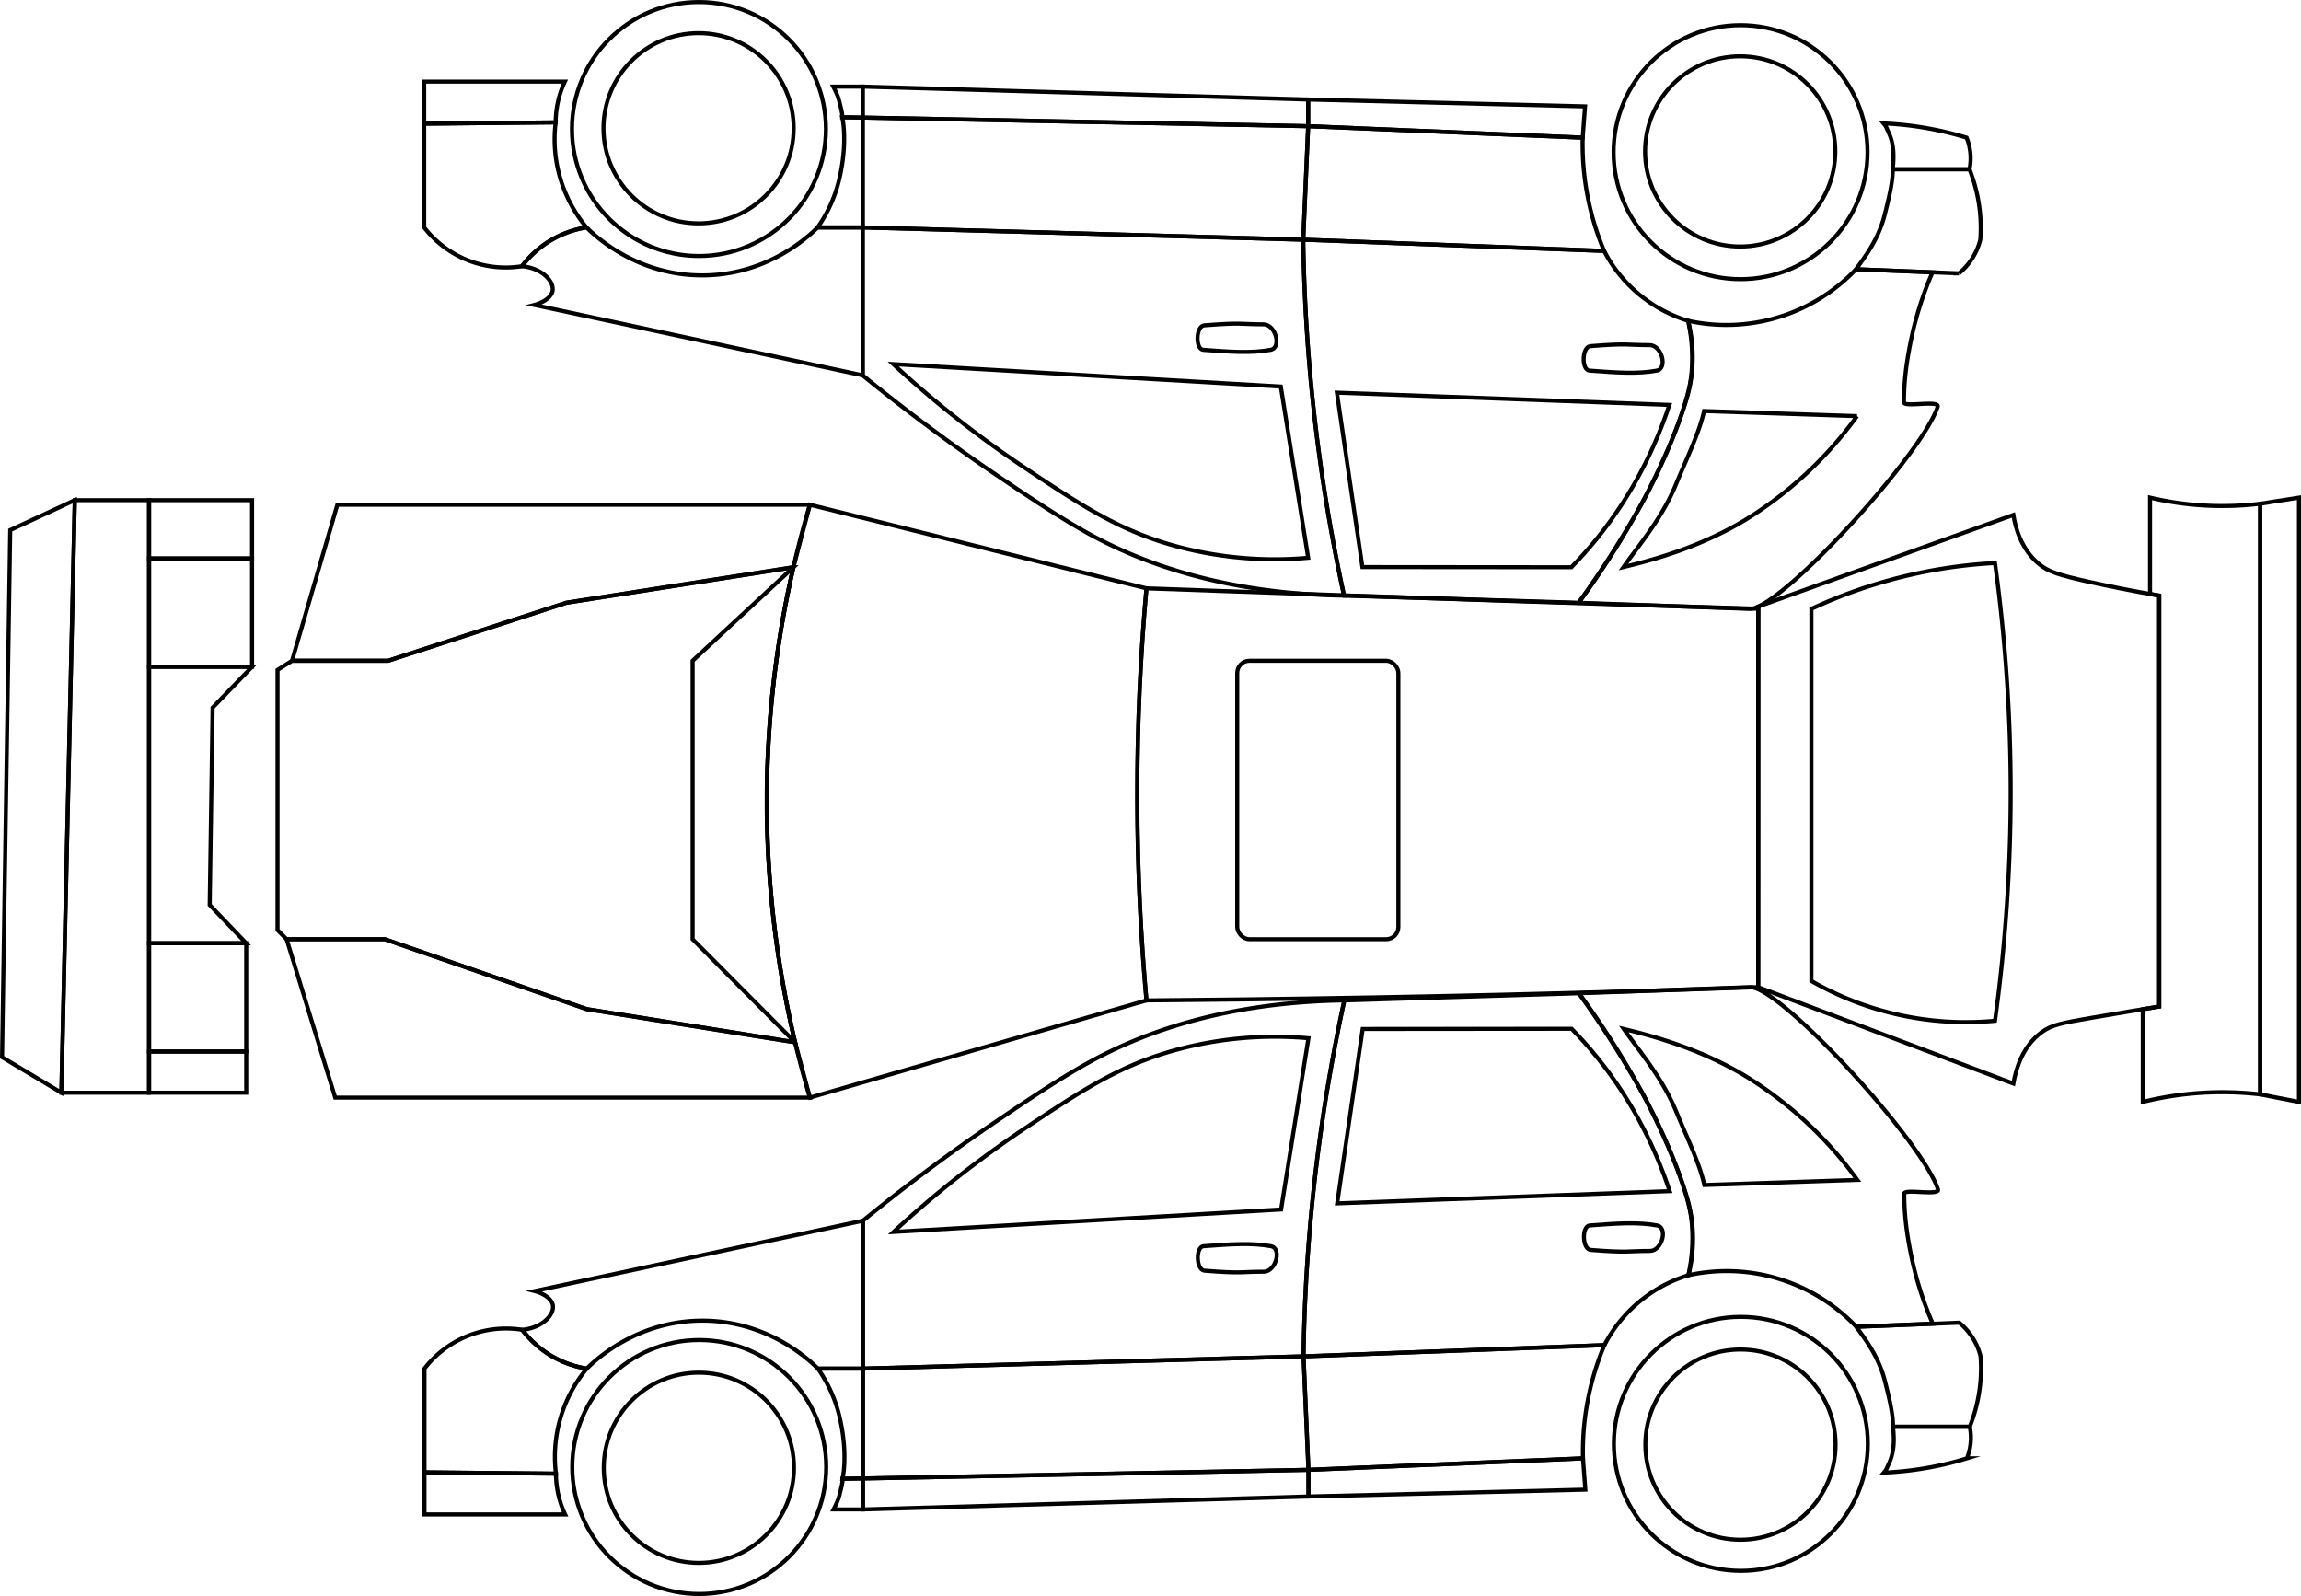 <svg xmlns="http://www.w3.org/2000/svg" viewBox="0 0 2256.14 1564.88"><defs><style>.cls-1{fill:none;stroke:#000;stroke-miterlimit:10;stroke-width:4px;}</style></defs><title>Carro-CritalCar-Leo</title><g id="Camada_2" data-name="Camada 2"><path class="cls-1" d="M928.5,903.5l330,82c-5.41,60.56-8.84,126.45-9,197-.16,74.38,3.34,143.64,9,207l-330,95.32a1019.81,1019.81,0,0,1,0-581.32Z" transform="translate(-134.39 -408.62)"/><polygon class="cls-1" points="281.02 920.88 328.67 1076.21 794.11 1076.21 779.62 1021.98 575.09 989.38 377.37 920.88 281.02 920.88"/><polygon class="cls-1" points="286.31 647.88 330.78 494.88 794.11 494.88 777.95 556.18 555.25 591 380.55 647.88 286.31 647.88"/><path class="cls-1" d="M406.5,1065.5l14.21-9h94.23l174.71-56.88,222.69-34.83A1025.74,1025.74,0,0,0,914,1430.6L709.49,1398l-197.73-68.5H415.41l-8.91-9Z" transform="translate(-134.39 -408.62)"/><path class="cls-1" d="M912.34,964.79,813.5,1056.5v273L914,1430.6a1025.74,1025.74,0,0,1-1.68-465.81Z" transform="translate(-134.39 -408.62)"/><path class="cls-1" d="M1010.5,1616.5l380-22,26.82-167.91a369.74,369.74,0,0,0-127.82,10.91c-56.11,15-93.9,39.84-151,78A1042.81,1042.81,0,0,0,1010.5,1616.5Z" transform="translate(-134.39 -408.62)"/><path class="cls-1" d="M1452.5,1389.5c-11,50.58-20.83,106.42-28,167a1755.26,1755.26,0,0,0-12,182l-432,12v-145c31.77-25.94,77.8-61.75,136-101,25.21-17,58.13-39.24,87-55C1249.63,1424.32,1329.86,1391.35,1452.5,1389.5Z" transform="translate(-134.39 -408.62)"/><path class="cls-1" d="M658.5,1674.5l322-69v145H936.35c-7.78-7.78-48-46.43-111.85-47-65.68-.59-107.3,39.57-114.74,47a98.27,98.27,0,0,1-63.26-38c20.12-2,31.47-15.1,30-24C675.44,1682.1,667.59,1676.87,658.5,1674.5Z" transform="translate(-134.39 -408.62)"/><path class="cls-1" d="M1470.5,1417.5l204.91-.18c8.38,8.56,16.8,17.93,25.09,28.18,36.81,45.49,58.19,92.34,71,131l-326,12Z" transform="translate(-134.39 -408.62)"/><path class="cls-1" d="M1707.5,1727.5a138.18,138.18,0,0,1,82.38-68.55,172.46,172.46,0,0,0,3.62-47.45c-.7-10.88-3-30-22-75a702.55,702.55,0,0,0-48-93c-15.62-25.64-30.11-46.28-41-61l-230,7c-11,50.58-20.83,106.42-28,167a1755.26,1755.26,0,0,0-12,182Z" transform="translate(-134.39 -408.62)"/><path class="cls-1" d="M1954.5,1709.5l75-3a336.29,336.29,0,0,1-21-66c-5.24-25.22-6.88-42.72-7-61-1.86-5.83,31.37,1.38,33.08-3.82a1.8,1.8,0,0,0-.08-1.18c-16.28-48.07-154-198-184-198l-168,6a1004.12,1004.12,0,0,1,64,101s25.76,46.65,41,96a143.14,143.14,0,0,1,2.38,79.45,175.18,175.18,0,0,1,164.62,50.55Z" transform="translate(-134.39 -408.62)"/><path class="cls-1" d="M1805.5,1570.5l150-5a382.64,382.64,0,0,0-102-97c-46.53-30.15-97.51-44-127-51,14.28,20.46,37.3,47,51,80C1788.61,1524.24,1800.92,1549.47,1805.5,1570.5Z" transform="translate(-134.39 -408.62)"/><path class="cls-1" d="M1686.5,1838.5a271.23,271.23,0,0,1,21-111l-295,11,4.82,111.26Z" transform="translate(-134.39 -408.62)"/><polygon class="cls-1" points="846.11 1449.62 1282.93 1441.15 1278.11 1329.88 846.11 1341.88 846.11 1449.62"/><polygon class="cls-1" points="846.11 1479.97 1282.93 1467.27 1282.93 1441.15 846.11 1449.62 846.11 1479.97"/><polygon class="cls-1" points="1554.43 1460.56 1552.11 1429.88 1282.93 1441.15 1282.93 1467.27 1554.43 1460.56"/><path class="cls-1" d="M951.71,1888.59H980.5v-30.35l-20,.26c.24,4.37-1.35,9.12-3,16C956.22,1879.84,953.39,1885.24,951.71,1888.59Z" transform="translate(-134.39 -408.62)"/><path class="cls-1" d="M936.35,1750.5a137.18,137.18,0,0,1,21.15,47c6.28,26.47,5.61,48.91,3,61,7.48,0,12.52-.26,20-.26V1750.5H936.35" transform="translate(-134.39 -408.62)"/><path class="cls-1" d="M1314.5,1630.5c27-2,46.9-3.47,66,0,11,2,5,25-7,25-23.09,0-20,2-58-1C1307,1653.83,1306.56,1631.09,1314.5,1630.5Z" transform="translate(-134.39 -408.62)"/><path class="cls-1" d="M1693.12,1610.15c27-2,46.89-3.47,66,0,11,2,5,25-7,25-23.09,0-20,2-58-1C1685.66,1633.48,1685.18,1610.74,1693.12,1610.15Z" transform="translate(-134.39 -408.62)"/><path class="cls-1" d="M679.5,1853.5a135.2,135.2,0,0,1,30.26-103,98,98,0,0,1-63.26-38,101,101,0,0,0-95.91,38v101.74Z" transform="translate(-134.39 -408.62)"/><path class="cls-1" d="M688.5,1893.5a95.27,95.27,0,0,1-9-40l-128.91-1.26v41.26Z" transform="translate(-134.39 -408.62)"/><circle class="cls-1" cx="685.61" cy="1438.38" r="124.5"/><circle class="cls-1" cx="685.24" cy="1439.13" r="93.25"/><circle class="cls-1" cx="1706.9" cy="1415.68" r="124.5"/><circle class="cls-1" cx="1706.53" cy="1416.43" r="93.25"/><path class="cls-1" d="M1990.5,1807.5c.26-11.49-3.59-27.74-8-45-6.25-24.51-20-41.7-28-53l101-4a63.44,63.44,0,0,1,17,22,60.92,60.92,0,0,1,3.85,11,154.85,154.85,0,0,1,.15,21,156.8,156.8,0,0,1-10.74,48Z" transform="translate(-134.39 -408.62)"/><path class="cls-1" d="M1981.5,1852.5a328.29,328.29,0,0,0,59-8c7.88-1.81,15.37-3.84,22.44-6a54,54,0,0,0,2.82-31H1990.5c.57,7.08,2.57,22.1-4,36C1983.74,1849.34,1984.46,1849,1981.5,1852.5Z" transform="translate(-134.39 -408.62)"/><path class="cls-1" d="M1010.22,765.62l380,22,26.83,167.91a369.81,369.81,0,0,1-127.83-10.91c-56.11-15-93.9-39.85-151-78A1042.81,1042.81,0,0,1,1010.22,765.62Z" transform="translate(-134.39 -408.62)"/><path class="cls-1" d="M1452.22,992.62c-11-50.58-20.82-106.42-28-167a1755.61,1755.61,0,0,1-12-182l-432-12v145c31.78,25.93,77.81,61.74,136,101,25.22,17,58.13,39.23,87,55C1249.35,957.8,1329.59,990.77,1452.22,992.62Z" transform="translate(-134.39 -408.62)"/><path class="cls-1" d="M658.22,707.62l322,69v-145H936.08c-7.79,7.78-48,46.42-111.86,47-65.68.59-107.3-39.57-114.73-47a98.26,98.26,0,0,0-63.27,38c20.12,2,31.48,15.09,30,24C675.17,700,667.32,705.25,658.22,707.62Z" transform="translate(-134.39 -408.62)"/><path class="cls-1" d="M1470.22,964.62l204.92.17c8.37-8.56,16.79-17.93,25.08-28.17,36.81-45.49,58.2-92.34,71-131l-326-12Z" transform="translate(-134.39 -408.62)"/><path class="cls-1" d="M1707.22,654.62a138.12,138.12,0,0,0,82.38,68.54,171.76,171.76,0,0,1,3.62,47.46c-.69,10.88-3,30-22,75a701.33,701.33,0,0,1-48,93c-15.62,25.64-30.11,46.27-41,61l-230-7c-11-50.58-20.82-106.42-28-167a1755.61,1755.61,0,0,1-12-182Z" transform="translate(-134.39 -408.62)"/><path class="cls-1" d="M1954.22,672.62l75,3a336.07,336.07,0,0,0-21,66c-5.23,25.22-6.87,42.72-7,61-1.85,5.83,31.37-1.38,33.09,3.82a1.8,1.8,0,0,1-.09,1.18c-16.28,48.06-154,198-184,198l-168-6a1000.51,1000.51,0,0,0,64-101s25.76-46.65,41-96a144.48,144.48,0,0,0,6-28,146,146,0,0,0-3.62-51.46,175.14,175.14,0,0,0,164.62-50.54Z" transform="translate(-134.39 -408.62)"/><path class="cls-1" d="M1805.22,811.62l150,5a382.64,382.64,0,0,1-102,97c-46.53,30.14-97.51,44-127,51,14.28-20.46,37.31-47,51-80C1788.33,857.87,1800.65,832.65,1805.22,811.62Z" transform="translate(-134.39 -408.62)"/><path class="cls-1" d="M1686.22,543.62a271.23,271.23,0,0,0,21,111l-295-11,4.83-111.27Z" transform="translate(-134.39 -408.62)"/><polygon class="cls-1" points="845.83 115.27 1282.65 123.73 1277.83 235 845.83 223 845.83 115.27"/><polygon class="cls-1" points="845.83 84.91 1282.65 97.62 1282.65 123.73 845.83 115.27 845.83 84.91"/><polygon class="cls-1" points="1554.15 104.32 1551.83 135 1282.65 123.73 1282.65 97.62 1554.15 104.32"/><path class="cls-1" d="M951.43,493.53h28.79v30.35l-20-.26c.24-4.37-1.35-9.12-3-16C956,502.28,953.12,496.88,951.43,493.53Z" transform="translate(-134.39 -408.62)"/><path class="cls-1" d="M936.08,631.62a137.2,137.2,0,0,0,21.14-47c6.29-26.47,5.62-48.92,3-61,7.48,0,12.52.26,20,.26V631.62H936.08" transform="translate(-134.39 -408.62)"/><path class="cls-1" d="M1314.22,751.62c27,2,46.9,3.47,66,0,11-2,5-25-7-25-23.08,0-20-2-58,1C1306.77,728.29,1306.29,751,1314.22,751.62Z" transform="translate(-134.39 -408.62)"/><path class="cls-1" d="M1692.84,772c27,2,46.9,3.47,66,0,11-2,5-25-7-25-23.09,0-20-2-58,1C1685.38,748.64,1684.9,771.38,1692.84,772Z" transform="translate(-134.39 -408.62)"/><path class="cls-1" d="M679.22,528.62a135.15,135.15,0,0,0,30.27,103,98,98,0,0,0-63.27,38,101,101,0,0,1-95.91-38V529.88Z" transform="translate(-134.39 -408.62)"/><path class="cls-1" d="M688.22,488.62a95.27,95.27,0,0,0-9,40l-128.91,1.26V488.62Z" transform="translate(-134.39 -408.62)"/><circle class="cls-1" cx="685.33" cy="126.5" r="124.5"/><circle class="cls-1" cx="684.96" cy="125.75" r="93.25"/><circle class="cls-1" cx="1706.62" cy="149.21" r="124.5"/><circle class="cls-1" cx="1706.26" cy="148.46" r="93.25"/><path class="cls-1" d="M1990.22,574.62c.27,11.49-3.59,27.73-8,45-6.25,24.5-20,41.7-28,53l101,4a63.32,63.32,0,0,0,17-22,61.28,61.28,0,0,0,3.86-11,154.94,154.94,0,0,0,.14-21,156.68,156.68,0,0,0-10.73-48Z" transform="translate(-134.39 -408.62)"/><path class="cls-1" d="M1981.22,529.62a328.18,328.18,0,0,1,59,8c7.89,1.81,15.37,3.84,22.44,6a54.08,54.08,0,0,1,2.83,31h-75.27c.57-7.09,2.57-22.1-4-36C1983.46,532.78,1984.19,533.14,1981.22,529.62Z" transform="translate(-134.39 -408.62)"/><path class="cls-1" d="M2108.5,913.5l-250.2,89.87V1376.5l250.2,94.56c2.41-13.92,8.79-36.78,28-50.56,9.76-7,18.84-8.8,49-14,26.07-4.49,48.47-8.18,66-11V992.62c-27-4.62-49.67-9.29-67-13.12-32.57-7.19-41.9-10.46-51-18C2116,947,2110.51,925.91,2108.5,913.5Z" transform="translate(-134.39 -408.62)"/><path class="cls-1" d="M1910.47,1005.62v364.85a304.37,304.37,0,0,0,180,39,1644.56,1644.56,0,0,0,0-448.79,487.89,487.89,0,0,0-180,44.91Z" transform="translate(-134.39 -408.62)"/><path class="cls-1" d="M2350.5,902.5a307.57,307.57,0,0,1-108-6v94.55l9,1.57V1395.5l-16.12,2.62v90.94a322.8,322.8,0,0,1,115.12-7.41Z" transform="translate(-134.39 -408.62)"/><polygon class="cls-1" points="2254.14 487.88 2254.14 1080.44 2216.11 1073.03 2216.11 493.88 2254.14 487.88"/><path class="cls-1" d="M1258.5,985.5c83.15,3,151.17,5.38,198,7,138.16,4.78,224.59,7.54,271,9,55.75,1.75,101.35,3.12,131,4,0,124.38-.2,246.62-.2,371q-251.85,8.84-503.8,12-48,.6-96,1c-5.43-60.82-8.87-127-9-198C1249.37,1117.49,1252.87,1048.57,1258.5,985.5Z" transform="translate(-134.39 -408.62)"/><rect class="cls-1" x="1213.11" y="647.88" width="158" height="273" rx="12"/><polygon class="cls-1" points="60.17 1071.38 146.14 1071.38 146.14 490.38 73.32 490.38 60.17 1071.38"/><polygon class="cls-1" points="2.02 1036.57 60.17 1071.38 73.32 490.38 10.02 519.75 2.02 1036.57"/><rect class="cls-1" x="146.14" y="1031.01" width="95.28" height="40.37"/><rect class="cls-1" x="146.14" y="924.82" width="95.28" height="106.2"/><polygon class="cls-1" points="146.14 653.76 247.15 653.76 208.47 693.84 205.6 887.27 241.42 924.82 146.14 924.82 146.14 653.76"/><rect class="cls-1" x="146.14" y="547.57" width="101.01" height="106.2"/><rect class="cls-1" x="146.14" y="490.38" width="101.01" height="57.19"/></g></svg>